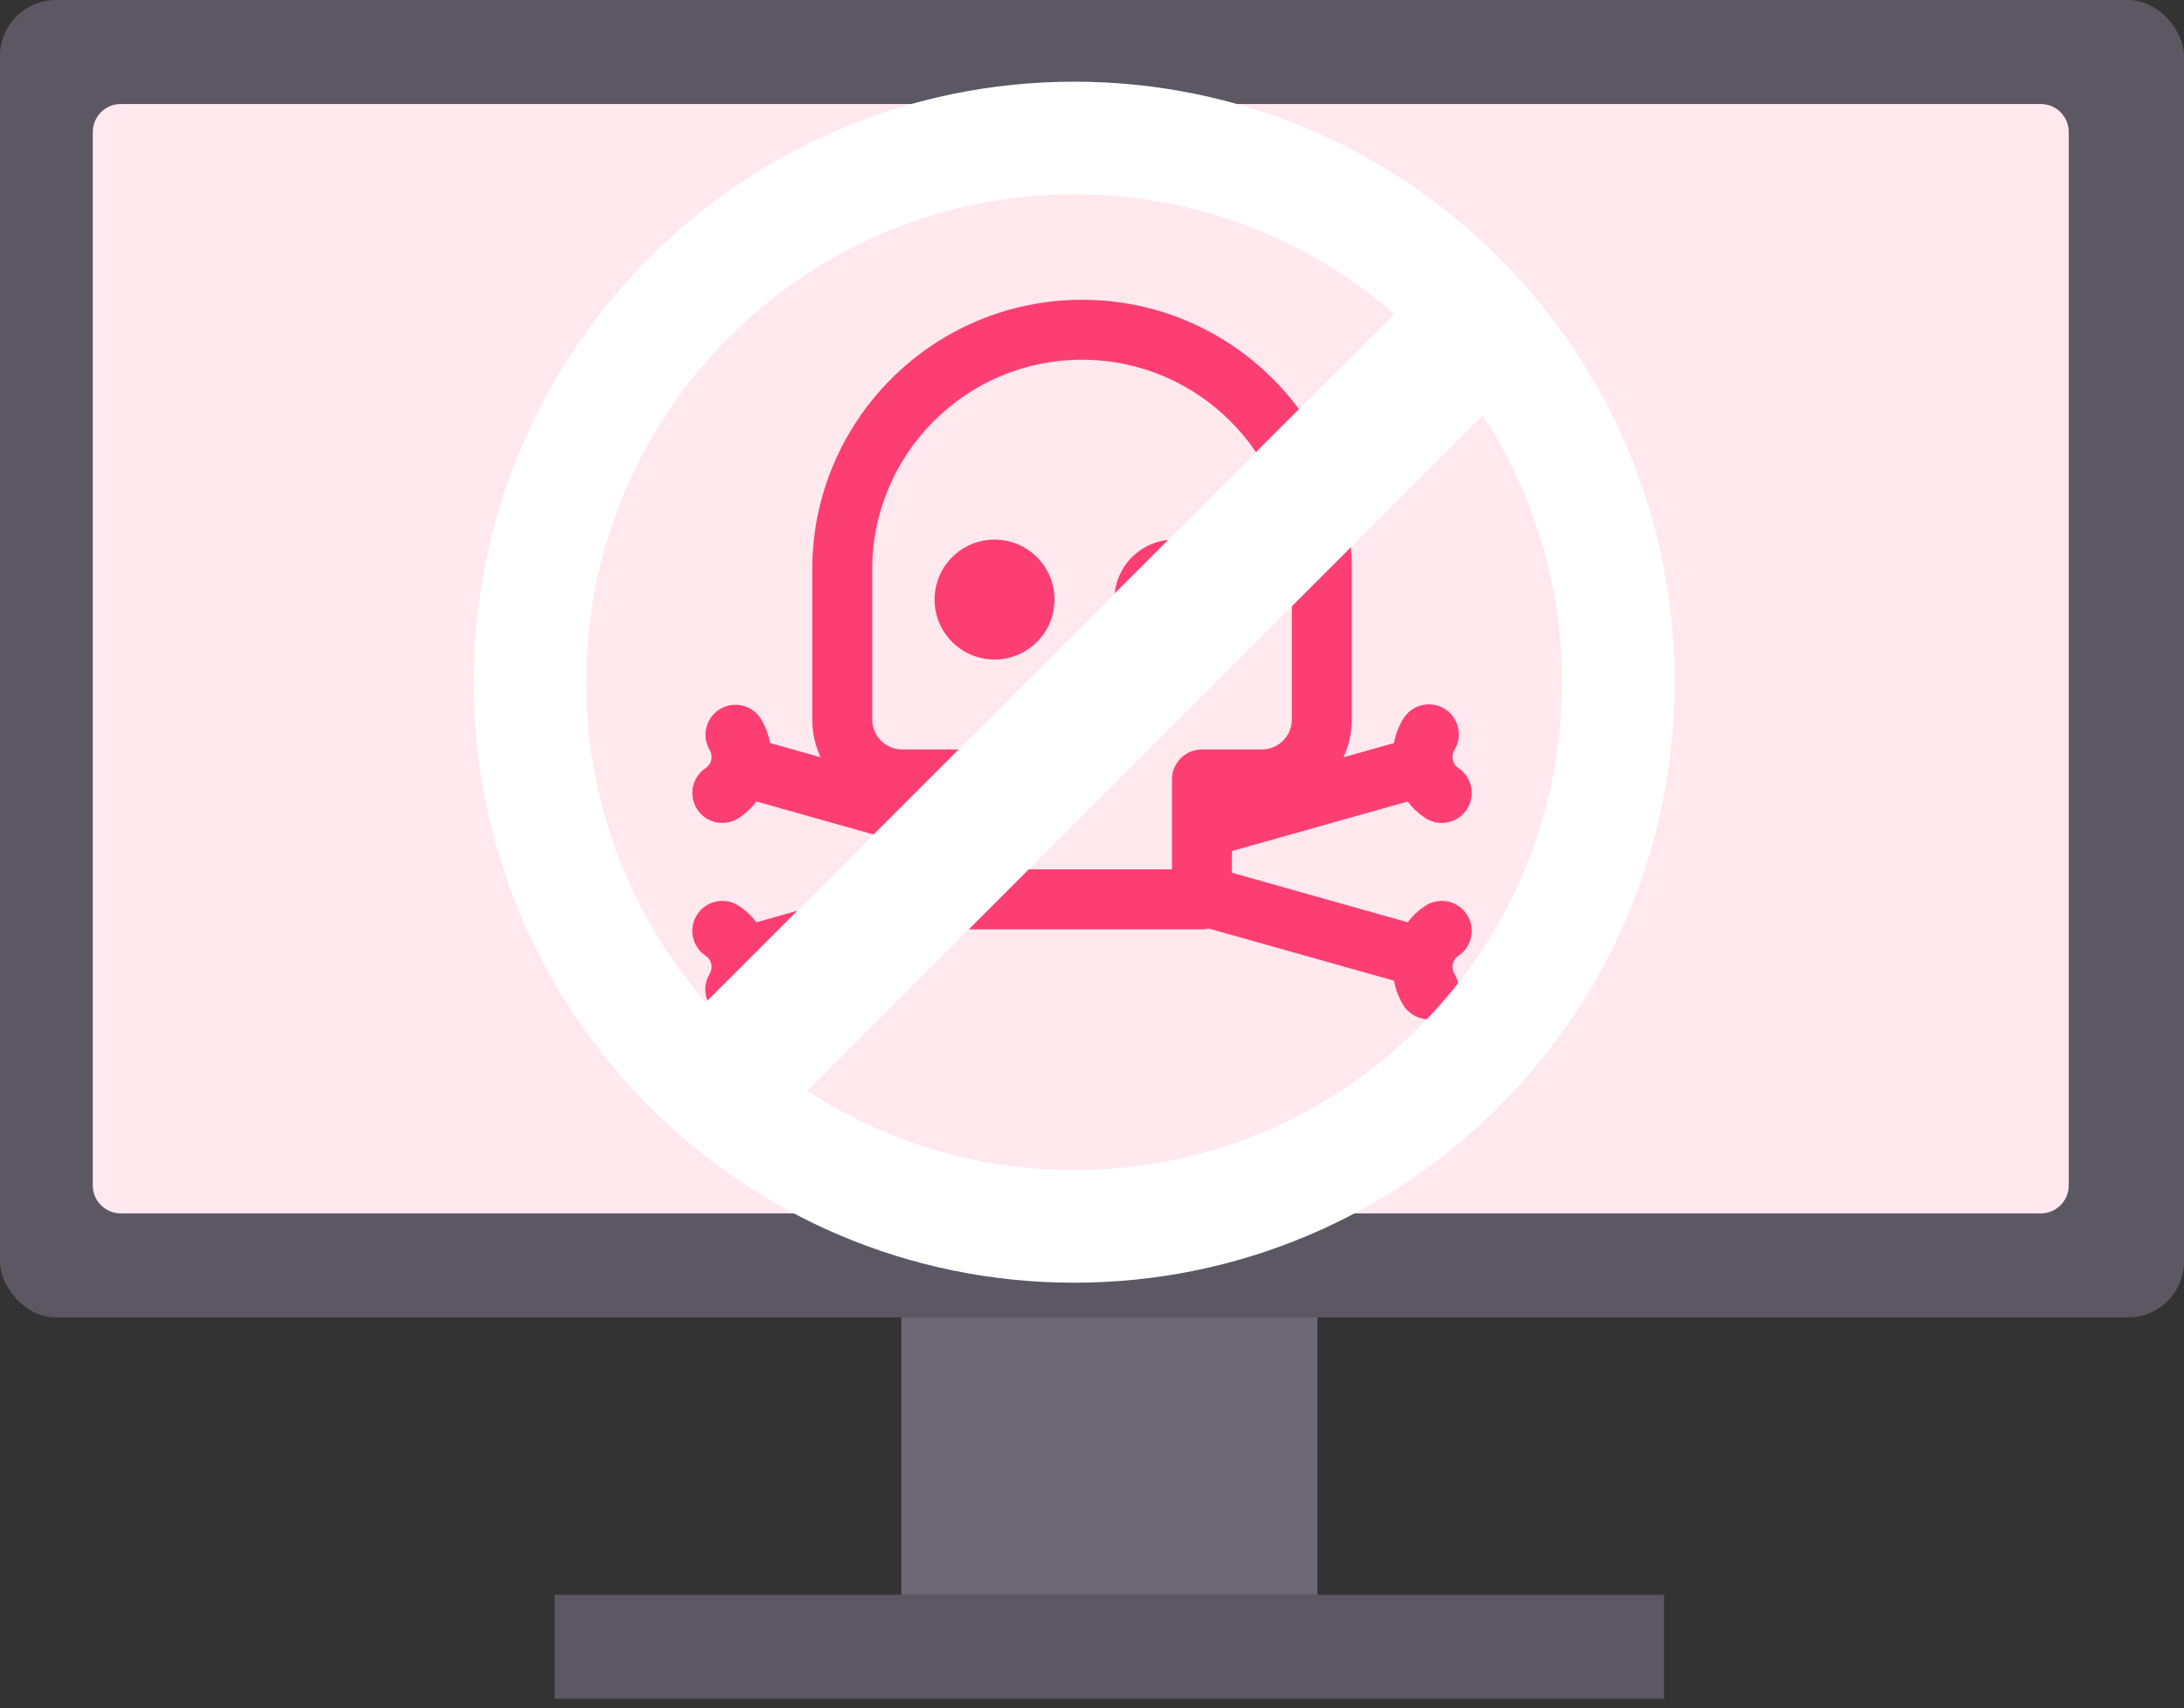 <svg width="78" height="61" viewBox="0 0 78 61" fill="none" xmlns="http://www.w3.org/2000/svg">
<rect x="0" y="0" width="78" height="61" fill="#333333" stroke="none"/>
<rect width="78" height="47.048" rx="2" fill="#5B5863"/>
<path d="M3.313 4.714C3.313 4.162 3.761 3.714 4.313 3.714H72.884C73.437 3.714 73.884 4.162 73.884 4.714V42.333C73.884 42.886 73.437 43.333 72.884 43.333H4.313C3.761 43.333 3.313 42.886 3.313 42.333V4.714Z" fill="#FFE8EE"/>
<path d="M33.291 31.168L27.012 32.937C26.837 32.704 26.623 32.504 26.379 32.345C25.883 32.023 25.22 32.165 24.898 32.661C24.577 33.157 24.718 33.82 25.214 34.142C25.418 34.287 25.474 34.565 25.344 34.779C25.038 35.285 25.201 35.943 25.708 36.248C26.214 36.553 26.872 36.391 27.177 35.884C27.178 35.883 27.179 35.881 27.18 35.88C27.338 35.616 27.447 35.326 27.502 35.023L34.118 33.159C34.198 33.178 34.279 33.188 34.361 33.188H42.926C43.008 33.188 43.09 33.178 43.17 33.16L49.786 35.023C49.841 35.326 49.95 35.616 50.108 35.88C50.413 36.386 51.071 36.55 51.577 36.244C52.082 35.94 52.246 35.285 51.944 34.779C51.814 34.565 51.87 34.288 52.073 34.142C52.569 33.82 52.711 33.157 52.389 32.661C52.068 32.165 51.404 32.023 50.908 32.345C50.665 32.504 50.45 32.705 50.275 32.937L43.997 31.168V30.392L50.274 28.623C50.449 28.856 50.664 29.057 50.908 29.217C51.404 29.538 52.067 29.397 52.389 28.901C52.711 28.405 52.569 27.742 52.073 27.42C51.87 27.274 51.814 26.997 51.944 26.783C52.252 26.279 52.093 25.62 51.589 25.311C51.084 25.003 50.425 25.162 50.117 25.667C50.114 25.672 50.111 25.677 50.108 25.682C49.951 25.945 49.842 26.234 49.786 26.536L47.981 27.044C48.178 26.621 48.279 26.161 48.279 25.694V20.341C48.279 15.02 43.965 10.706 38.644 10.706C33.322 10.706 29.009 15.02 29.009 20.341V25.694C29.008 26.161 29.11 26.621 29.307 27.044L27.502 26.535C27.446 26.234 27.337 25.945 27.18 25.682C26.872 25.177 26.213 25.018 25.709 25.326C25.21 25.631 25.048 26.279 25.344 26.783C25.474 26.996 25.418 27.274 25.215 27.42C24.718 27.742 24.577 28.404 24.899 28.901C25.221 29.397 25.884 29.538 26.38 29.216C26.624 29.057 26.839 28.856 27.014 28.622L33.291 30.392V31.168ZM31.15 20.341C31.15 16.203 34.505 12.847 38.644 12.847C42.783 12.847 46.138 16.203 46.138 20.341V25.694C46.137 26.285 45.658 26.764 45.067 26.765H42.926C42.335 26.765 41.856 27.244 41.856 27.835V31.047H35.432V27.835C35.432 27.244 34.953 26.765 34.361 26.765H32.22C31.629 26.764 31.15 26.285 31.15 25.694V20.341Z" fill="#FD3E72"/>
<path d="M35.52 23.553C36.702 23.553 37.661 22.594 37.661 21.412C37.661 20.229 36.702 19.27 35.52 19.27C34.337 19.27 33.378 20.229 33.378 21.412C33.378 22.594 34.337 23.553 35.52 23.553Z" fill="#FD3E72"/>
<path d="M41.942 23.553C43.124 23.553 44.083 22.594 44.083 21.412C44.083 20.229 43.124 19.27 41.942 19.27C40.759 19.27 39.801 20.229 39.801 21.412C39.801 22.594 40.759 23.553 41.942 23.553Z" fill="#FD3E72"/>
<path d="M37.664 24.623H39.805V27.835H37.664V24.623Z" fill="#FD3E72"/>
<rect x="19.809" y="56.953" width="39.619" height="3.714" fill="#5B5863"/>
<rect x="32.191" y="47.048" width="14.857" height="9.905" fill="#6C6875"/>
<path fill-rule="evenodd" clip-rule="evenodd" d="M38.363 45.808C50.207 45.808 59.809 36.207 59.809 24.363C59.809 12.518 50.207 2.917 38.363 2.917C26.519 2.917 16.917 12.518 16.917 24.363C16.917 36.207 26.519 45.808 38.363 45.808ZM38.361 41.787C47.985 41.787 55.786 33.986 55.786 24.363C55.786 14.739 47.985 6.938 38.361 6.938C28.738 6.938 20.936 14.739 20.936 24.363C20.936 33.986 28.738 41.787 38.361 41.787Z" fill="white"/>
<rect x="23.773" y="37.229" width="37.111" height="4.799" transform="rotate(-45 23.773 37.229)" fill="white"/>
</svg>
